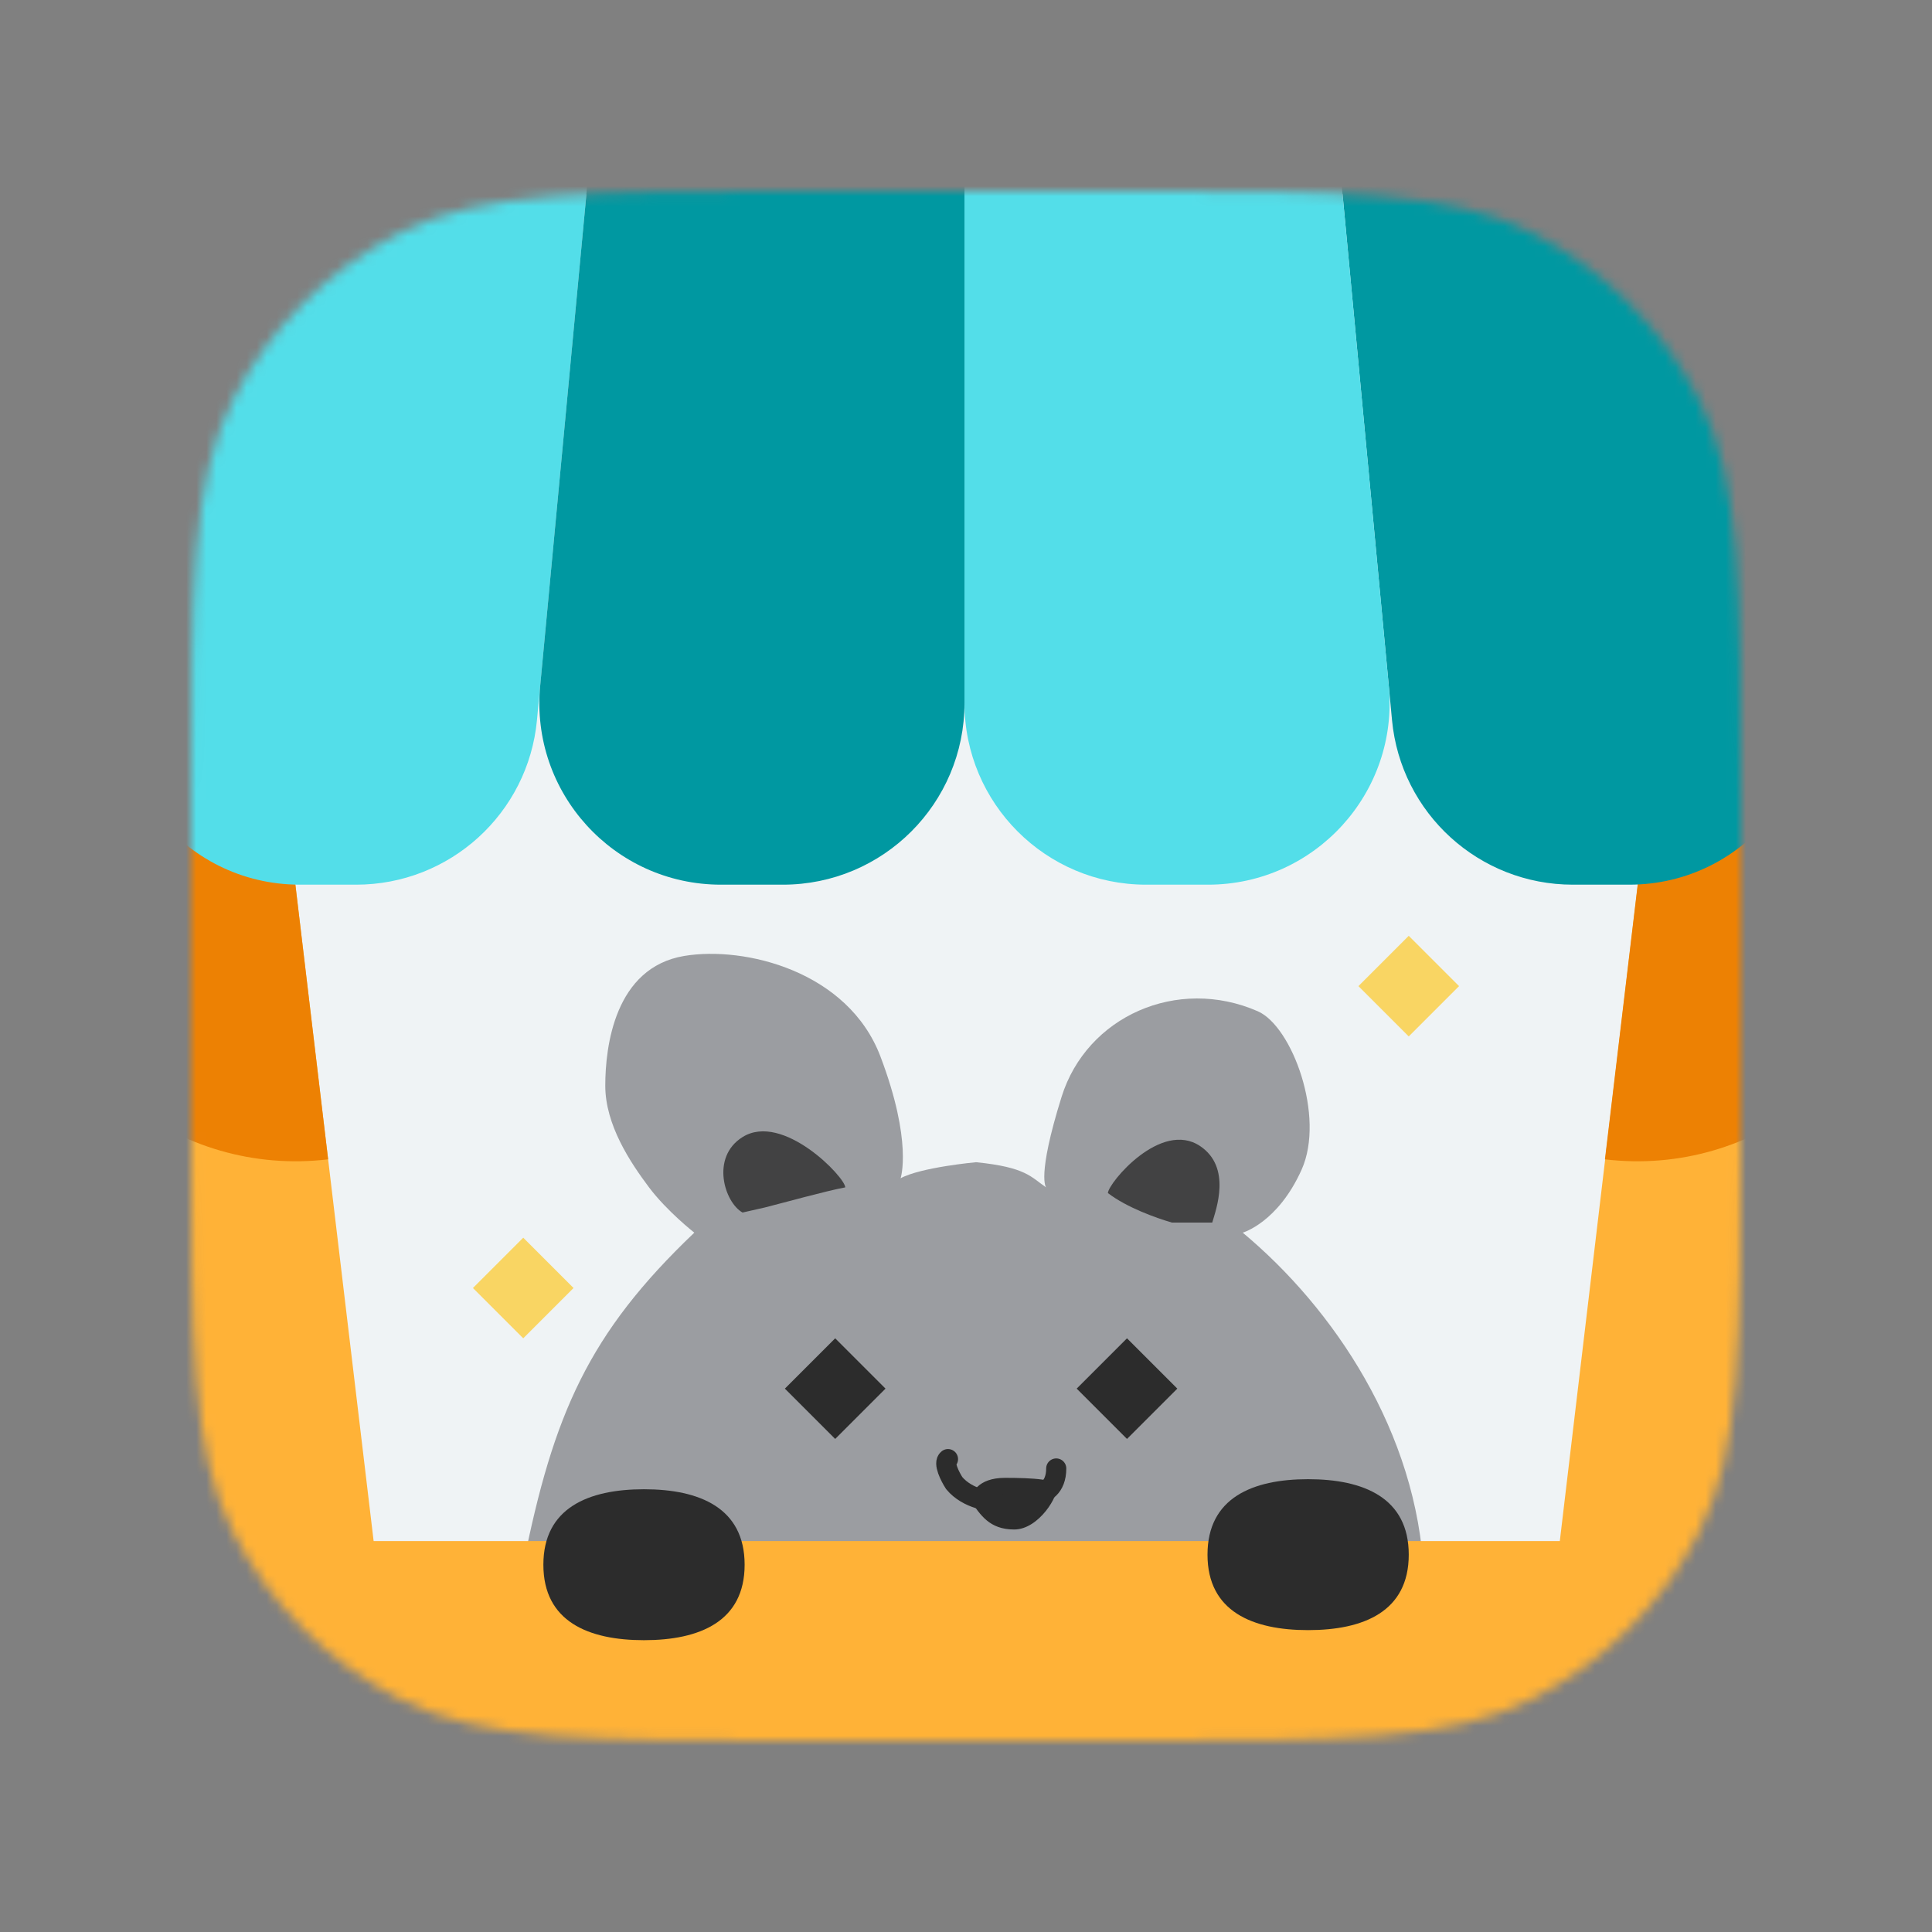 <svg xmlns="http://www.w3.org/2000/svg" width="192" height="192" fill="none" viewBox="0 0 192 192"><rect x="0" y="0" width="192" height="192" fill="#808080" stroke="none"/><mask id="mask0_2402_2159" style="mask-type:alpha" width="154" height="154" x="19" y="19" maskUnits="userSpaceOnUse"><path fill="#EFF3F5" d="M19 79.8C19 58.518 19 47.877 23.142 39.748C26.785 32.598 32.598 26.785 39.748 23.142C47.877 19 58.518 19 79.8 19H112.2C133.482 19 144.123 19 152.252 23.142C159.402 26.785 165.215 32.598 168.858 39.748C173 47.877 173 58.518 173 79.8V112.2C173 133.482 173 144.123 168.858 152.252C165.215 159.402 159.402 165.215 152.252 168.858C144.123 173 133.482 173 112.2 173H79.8C58.518 173 47.877 173 39.748 168.858C32.598 165.215 26.785 159.402 23.142 152.252C19 144.123 19 133.482 19 112.2V79.8Z"/></mask><g mask="url(#mask0_2402_2159)"><path fill="#EFF3F5" d="M19 79.8C19 58.518 19 47.877 23.142 39.748C26.785 32.598 32.598 26.785 39.748 23.142C47.877 19 58.518 19 79.8 19H112.2C133.482 19 144.123 19 152.252 23.142C159.402 26.785 165.215 32.598 168.858 39.748C173 47.877 173 58.518 173 79.8V112.2C173 133.482 173 144.123 168.858 152.252C165.215 159.402 159.402 165.215 152.252 168.858C144.123 173 133.482 173 112.2 173H79.8C58.518 173 47.877 173 39.748 168.858C32.598 165.215 26.785 159.402 23.142 152.252C19 144.123 19 133.482 19 112.2V79.8Z"/><path fill="#9B9DA1" d="M60.152 107.893C60.152 104 61.096 96.151 68 95C74 94 84.278 96.5 87.5 105C90.722 113.5 89.5 117.096 89.5 117.096C91.5 116 97 115.5 97 115.5C102 116 102.463 116.988 103.963 118C103.963 118 103 117 105.5 109C108 101 117 97 125 100.5C128.413 101.993 131.712 110.964 129.356 116.232C127 121.5 123.5 122.5 123.5 122.5C132.5 130 140.852 142.307 141.5 156.5C142.502 178.445 131.096 195.065 98.248 196.565C65.4 198.065 53.002 177.445 52 155.5C55 140.5 58.5 132.5 69 122.5C69 122.5 66.272 120.362 64.5 118C62.625 115.5 60.152 111.787 60.152 107.893Z"/><path fill="#2C2C2C" d="M116.47 121.5C114.886 121.04 111.97 120 110.102 118.564C110.14 117.565 115.382 111.259 119.285 113.908C122.407 116.028 120.853 120.18 120.47 121.5L116.47 121.5Z" opacity=".8"/><path fill="#2C2C2C" d="M76 120C77.6 119.6 82.167 118.333 84 118C84 117 77.793 110.5 73.793 113C70.593 115 72 119.5 73.793 120.5L76 120Z" opacity=".8"/><rect width="201.223" height="54.441" x="-4.762" y="153.148" fill="#FFB237" rx="7.189"/><path fill="#2C2C2C" d="M74 155.5C74 161.148 69.523 163 64 163C58.477 163 54 161.148 54 155.5C54 149.852 58.477 148 64 148C69.523 148 74 149.852 74 155.5Z"/><path fill="#2C2C2C" d="M140 154.5C140 160.148 135.523 162 130 162C124.477 162 120 160.148 120 154.5C120 148.852 124.477 147 130 147C135.523 147 140 148.852 140 154.5Z"/><rect width="27.07" height="115.199" x="-1.259" y="59.806" fill="#FFB237" transform="rotate(-6.799 -1.259 59.806)"/><path fill="#ED8103" d="M-1.259 59.806L25.621 56.602L32.609 115.214C17.764 116.984 4.294 106.384 2.524 91.538L-1.259 59.806Z"/><rect width="27.07" height="115.199" fill="#FFB237" transform="matrix(-0.993 -0.118 -0.118 0.993 193.365 59.806)"/><path fill="#ED8103" d="M193.365 59.806L166.485 56.602L159.497 115.214C174.343 116.984 187.812 106.384 189.582 91.538L193.365 59.806Z"/><path fill="#0098A1" d="M164.826 4H131.983L138.337 71.561C139.208 80.832 146.992 87.918 156.304 87.918H161.902C173.553 87.918 182.151 77.042 179.462 65.706L164.826 4Z"/><path fill="#53DEE9" d="M26.873 4H59.716L53.363 71.561C52.491 80.832 44.708 87.918 35.395 87.918H29.797C18.146 87.918 9.548 77.042 12.237 65.706L26.873 4Z"/><path fill="#53DEE9" d="M131.983 4H95.849V69.871C95.849 79.838 103.929 87.918 113.896 87.918H120.051C130.685 87.918 139.014 78.769 138.018 68.181L131.983 4Z"/><path fill="#0098A1" d="M59.716 4H95.85V69.871C95.85 79.838 87.77 87.918 77.803 87.918H71.648C61.014 87.918 52.685 78.769 53.681 68.181L59.716 4Z"/></g><path fill="#2C2C2C" d="M99.872 146.867C102.589 146.867 105.285 147.013 104.967 147.797C105.285 148.5 103.285 152 100.785 152C98.285 152 97.427 150.497 96.475 149.193C96.475 148.418 97.154 146.867 99.872 146.867Z"/><path stroke="#2C2C2C" stroke-linecap="round" stroke-width="2" d="M102.784 148.5C103.784 148.5 104.967 147.842 104.967 145.936"/><path stroke="#2C2C2C" stroke-linecap="round" stroke-width="2" d="M98.784 149C98.608 149.339 96.135 148.966 94.831 147.39C94.417 146.751 93.714 145.378 94.21 145.006"/><rect width="7.071" height="7.071" x="83" y="133" fill="#2C2C2C" transform="rotate(45 83 133)"/><rect width="7.071" height="7.071" x="112" y="133" fill="#2C2C2C" transform="rotate(45 112 133)"/><rect width="7.071" height="7.071" x="140" y="93" fill="#F9D563" transform="rotate(45 140 93)"/><rect width="7.071" height="7.071" x="52" y="123" fill="#F9D563" transform="rotate(45 52 123)"/></svg>